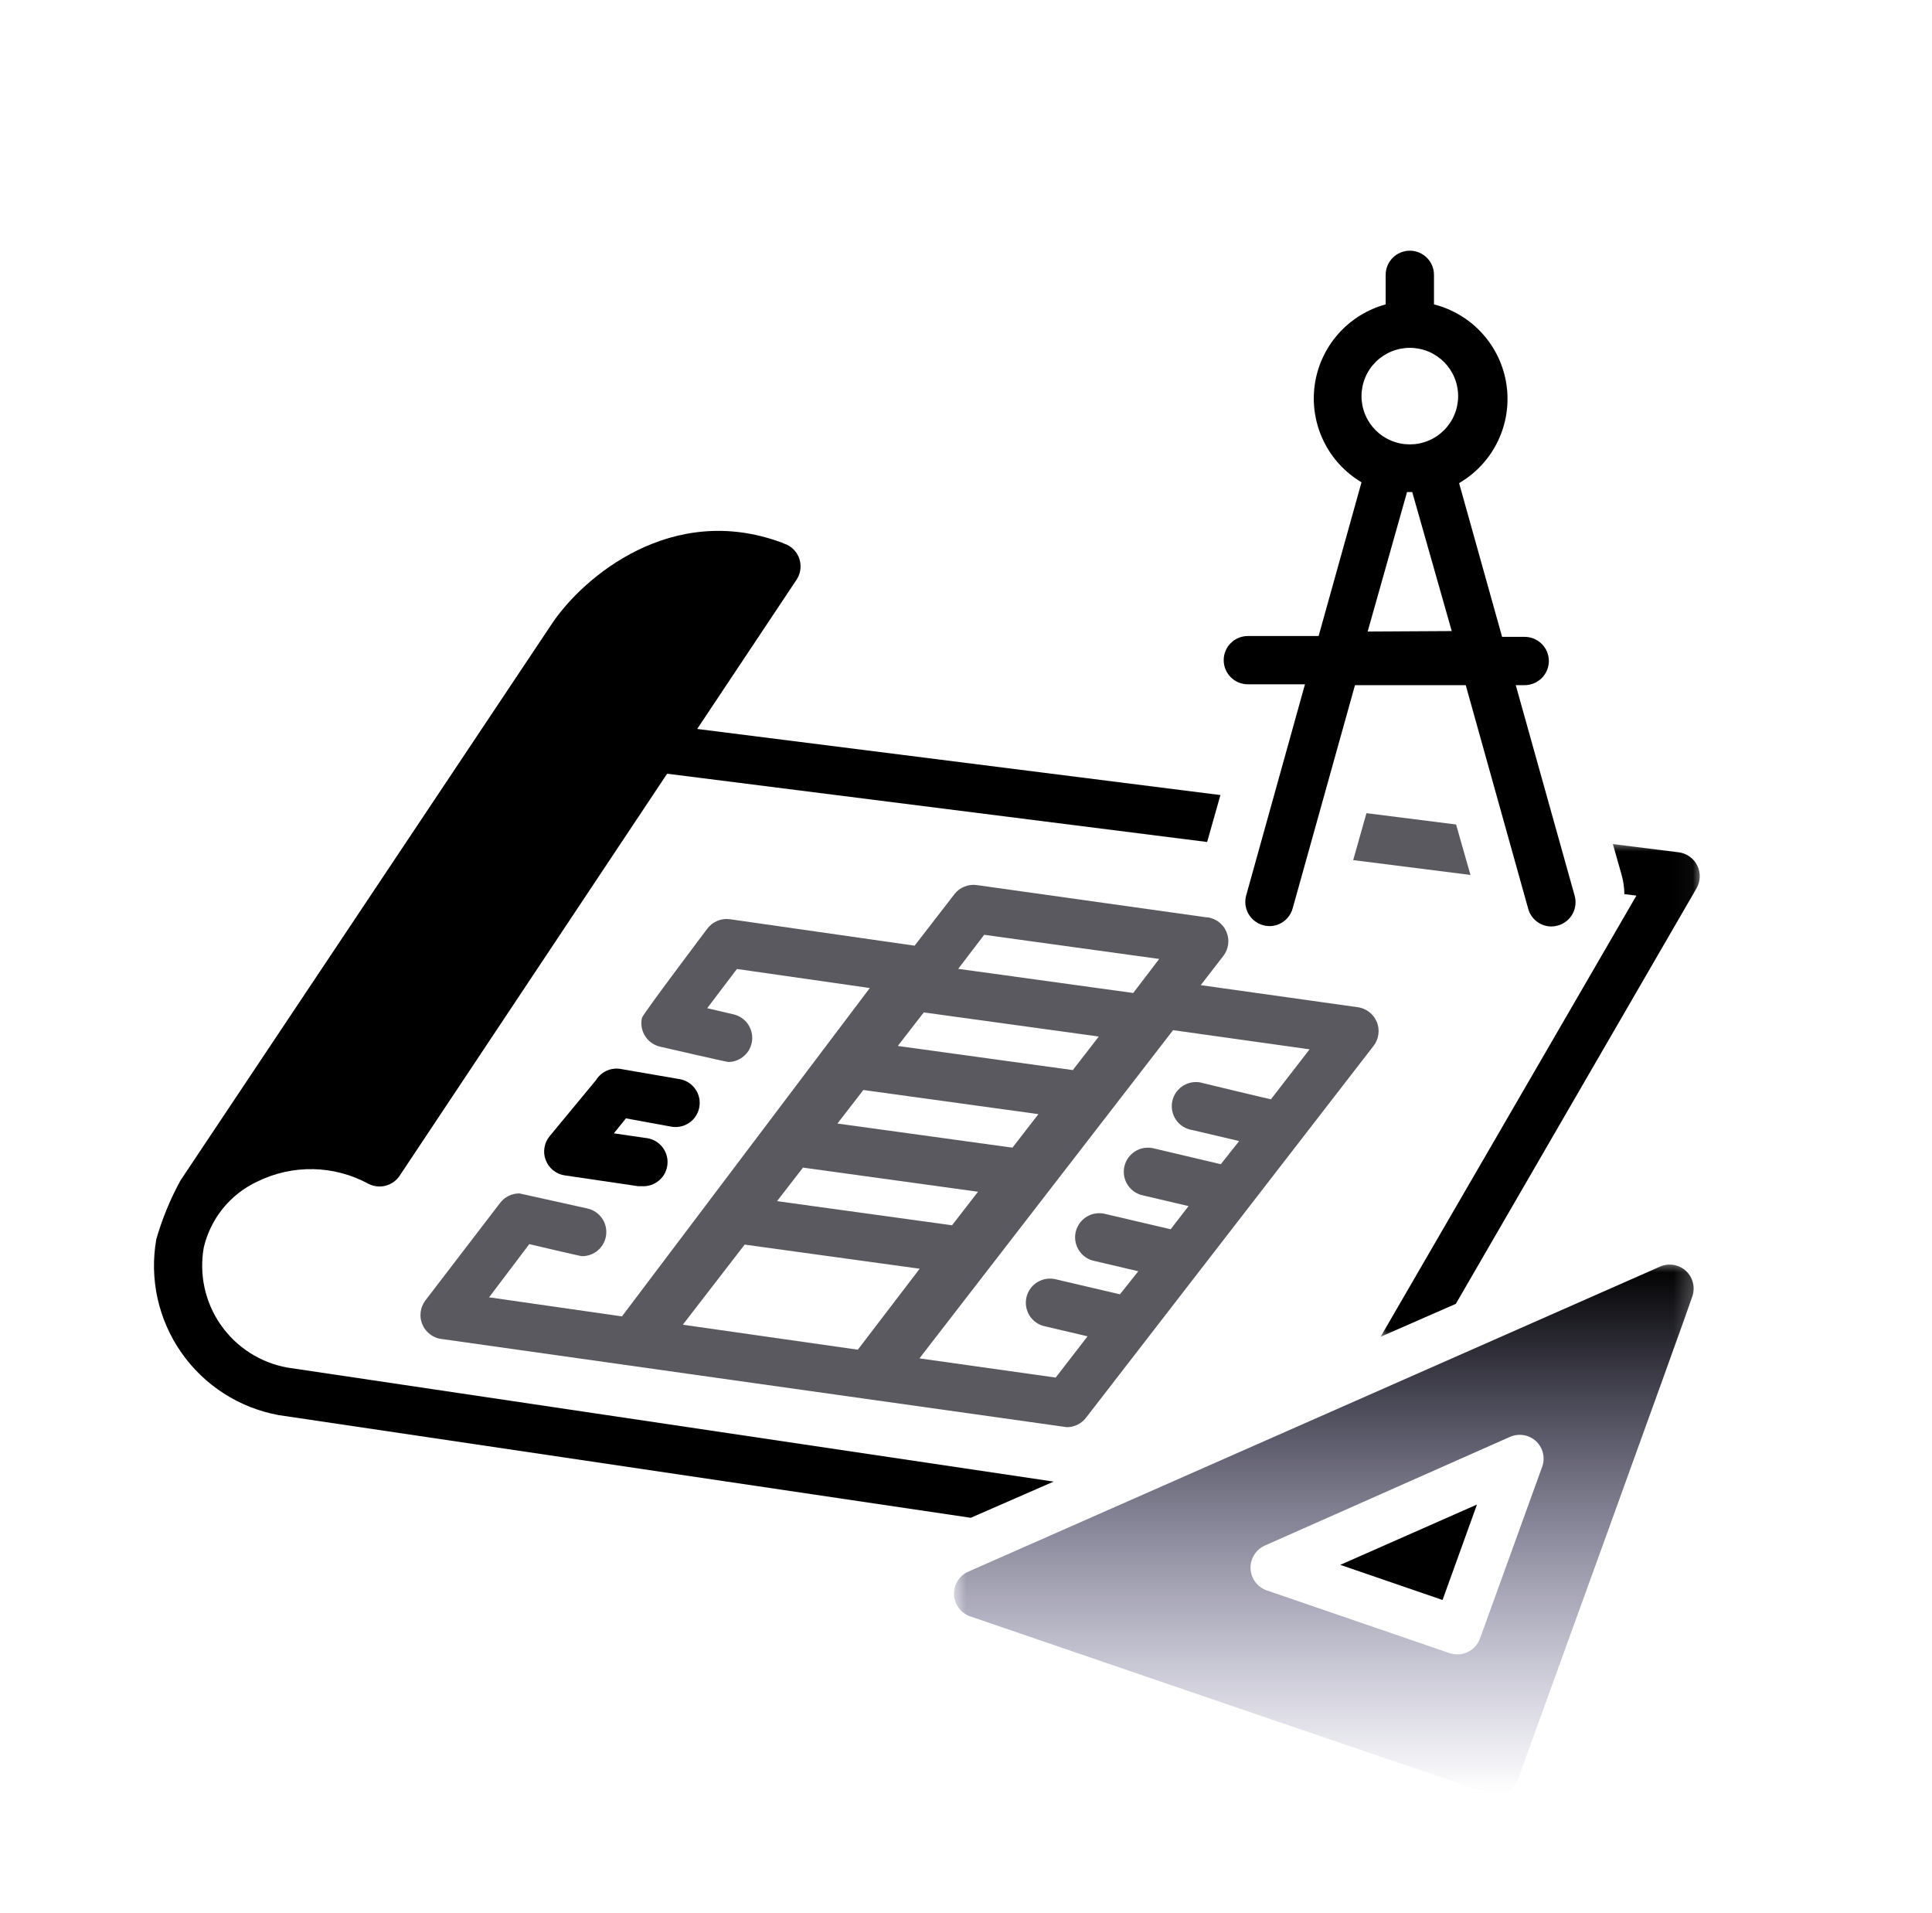 <svg width="101" height="100" viewBox="0 0 101 100" fill="none" xmlns="http://www.w3.org/2000/svg">
<path d="M65.234 33.244C65.151 33.244 65.07 33.252 64.987 33.268C64.906 33.284 64.828 33.308 64.751 33.34C64.674 33.372 64.602 33.41 64.532 33.456C64.463 33.502 64.4 33.555 64.342 33.614C64.282 33.672 64.23 33.735 64.184 33.804C64.138 33.873 64.099 33.946 64.068 34.023C64.035 34.099 64.011 34.178 63.996 34.259C63.979 34.341 63.972 34.423 63.972 34.505C63.972 34.589 63.979 34.67 63.996 34.751C64.011 34.832 64.035 34.911 64.068 34.989C64.099 35.065 64.138 35.138 64.184 35.206C64.23 35.275 64.282 35.339 64.342 35.397C64.4 35.456 64.463 35.508 64.532 35.554C64.602 35.6 64.674 35.64 64.751 35.671C64.828 35.702 64.906 35.726 64.987 35.743C65.07 35.758 65.151 35.767 65.234 35.767H68.221L65.152 46.786C65.129 46.867 65.114 46.948 65.106 47.031C65.099 47.115 65.1 47.198 65.108 47.28C65.118 47.364 65.135 47.445 65.16 47.524C65.185 47.604 65.219 47.68 65.259 47.753C65.3 47.826 65.347 47.895 65.401 47.958C65.455 48.022 65.516 48.08 65.581 48.131C65.647 48.183 65.717 48.228 65.791 48.267C65.866 48.304 65.943 48.334 66.024 48.356C66.135 48.39 66.249 48.406 66.365 48.407C66.502 48.406 66.636 48.384 66.767 48.34C66.898 48.295 67.018 48.231 67.127 48.147C67.236 48.064 67.329 47.965 67.406 47.85C67.483 47.736 67.541 47.612 67.577 47.48L70.835 35.812H76.625L79.89 47.499C79.926 47.631 79.983 47.755 80.06 47.87C80.138 47.983 80.23 48.082 80.34 48.167C80.449 48.25 80.57 48.315 80.7 48.358C80.83 48.403 80.965 48.426 81.102 48.426C81.219 48.425 81.332 48.408 81.444 48.376C81.524 48.353 81.601 48.323 81.676 48.285C81.75 48.247 81.821 48.202 81.886 48.151C81.952 48.099 82.011 48.041 82.066 47.977C82.12 47.914 82.167 47.846 82.207 47.772C82.248 47.699 82.281 47.623 82.306 47.544C82.332 47.464 82.349 47.382 82.358 47.299C82.368 47.217 82.369 47.133 82.361 47.05C82.354 46.967 82.338 46.885 82.315 46.805L79.24 35.812H79.707C79.79 35.812 79.872 35.803 79.953 35.786C80.034 35.771 80.114 35.747 80.191 35.715C80.267 35.683 80.34 35.645 80.408 35.598C80.477 35.552 80.542 35.5 80.6 35.442C80.658 35.383 80.71 35.319 80.757 35.25C80.803 35.181 80.842 35.108 80.874 35.032C80.905 34.955 80.929 34.877 80.946 34.796C80.961 34.715 80.97 34.632 80.97 34.55C80.97 34.467 80.961 34.384 80.946 34.303C80.929 34.222 80.905 34.144 80.874 34.067C80.842 33.991 80.803 33.918 80.757 33.849C80.71 33.78 80.658 33.716 80.6 33.657C80.542 33.599 80.477 33.547 80.408 33.501C80.34 33.454 80.267 33.416 80.191 33.384C80.114 33.352 80.034 33.328 79.953 33.312C79.872 33.296 79.79 33.288 79.707 33.288H78.526L76.278 25.252C76.496 25.125 76.702 24.983 76.899 24.826C77.096 24.669 77.279 24.498 77.45 24.314C77.622 24.129 77.778 23.932 77.92 23.725C78.062 23.518 78.188 23.3 78.298 23.074C78.407 22.848 78.5 22.615 78.576 22.375C78.651 22.134 78.708 21.891 78.747 21.642C78.786 21.394 78.807 21.144 78.809 20.892C78.811 20.641 78.795 20.391 78.759 20.141C78.725 19.892 78.672 19.647 78.6 19.405C78.529 19.165 78.44 18.93 78.334 18.702C78.228 18.474 78.105 18.254 77.967 18.045C77.828 17.834 77.675 17.637 77.507 17.449C77.338 17.262 77.158 17.087 76.965 16.927C76.771 16.767 76.566 16.621 76.35 16.491C76.135 16.36 75.911 16.247 75.679 16.149C75.447 16.052 75.208 15.973 74.965 15.91V14.366C74.965 14.282 74.956 14.2 74.941 14.119C74.924 14.037 74.9 13.959 74.869 13.882C74.836 13.806 74.798 13.733 74.752 13.665C74.706 13.596 74.653 13.532 74.595 13.473C74.536 13.415 74.473 13.363 74.403 13.317C74.334 13.271 74.261 13.231 74.185 13.2C74.108 13.168 74.029 13.144 73.948 13.128C73.867 13.111 73.784 13.104 73.702 13.104C73.619 13.104 73.536 13.111 73.455 13.128C73.374 13.144 73.295 13.168 73.219 13.2C73.142 13.231 73.069 13.271 73 13.317C72.931 13.363 72.868 13.415 72.809 13.473C72.75 13.532 72.698 13.596 72.652 13.665C72.606 13.733 72.567 13.806 72.535 13.882C72.503 13.959 72.479 14.037 72.463 14.119C72.447 14.2 72.439 14.282 72.439 14.366V15.91C72.199 15.976 71.965 16.058 71.736 16.158C71.508 16.258 71.288 16.374 71.078 16.506C70.867 16.639 70.667 16.784 70.476 16.946C70.286 17.107 70.11 17.281 69.946 17.469C69.782 17.655 69.632 17.853 69.497 18.062C69.362 18.272 69.243 18.49 69.14 18.716C69.036 18.942 68.95 19.175 68.881 19.414C68.812 19.652 68.761 19.896 68.727 20.142C68.694 20.389 68.679 20.637 68.681 20.884C68.684 21.133 68.705 21.38 68.745 21.626C68.783 21.872 68.841 22.114 68.915 22.351C68.989 22.589 69.08 22.819 69.189 23.043C69.297 23.267 69.421 23.482 69.56 23.688C69.701 23.894 69.854 24.089 70.023 24.272C70.192 24.455 70.372 24.625 70.566 24.782C70.758 24.939 70.963 25.081 71.176 25.208L68.934 33.244H65.234ZM71.498 33.01L73.556 25.719H73.828L75.893 32.985L71.498 33.01ZM71.176 20.704C71.176 20.539 71.193 20.375 71.225 20.212C71.257 20.05 71.305 19.892 71.369 19.739C71.432 19.585 71.509 19.441 71.602 19.303C71.694 19.165 71.799 19.038 71.916 18.92C72.033 18.803 72.16 18.699 72.299 18.606C72.436 18.515 72.582 18.436 72.735 18.373C72.888 18.31 73.047 18.262 73.209 18.23C73.372 18.198 73.536 18.181 73.702 18.181C73.868 18.181 74.032 18.198 74.195 18.23C74.357 18.262 74.516 18.31 74.669 18.373C74.822 18.436 74.968 18.515 75.105 18.606C75.243 18.699 75.371 18.803 75.487 18.92C75.605 19.038 75.709 19.165 75.802 19.303C75.894 19.441 75.972 19.585 76.035 19.739C76.099 19.892 76.147 20.05 76.179 20.212C76.211 20.375 76.228 20.539 76.228 20.704C76.228 20.87 76.211 21.034 76.179 21.197C76.147 21.359 76.099 21.517 76.035 21.67C75.972 21.823 75.894 21.969 75.802 22.106C75.709 22.244 75.605 22.371 75.487 22.489C75.371 22.605 75.243 22.71 75.105 22.802C74.968 22.894 74.822 22.972 74.669 23.035C74.516 23.099 74.357 23.147 74.195 23.179C74.032 23.212 73.868 23.227 73.702 23.227C73.536 23.227 73.372 23.212 73.209 23.179C73.047 23.147 72.888 23.099 72.735 23.035C72.582 22.972 72.436 22.894 72.299 22.802C72.16 22.71 72.033 22.605 71.916 22.489C71.799 22.371 71.694 22.244 71.602 22.106C71.509 21.969 71.432 21.823 71.369 21.67C71.305 21.517 71.257 21.359 71.225 21.197C71.193 21.034 71.176 20.87 71.176 20.704Z" fill="black"/>
<path d="M41.272 28.545C41.176 28.485 41.075 28.439 40.969 28.406L40.868 28.361C35.102 26.224 30.486 30.178 28.87 32.575L9.434 61.703C8.901 62.679 8.48 63.701 8.172 64.769C8.126 65.024 8.094 65.281 8.074 65.54C8.053 65.798 8.046 66.056 8.051 66.316C8.056 66.575 8.075 66.832 8.105 67.09C8.135 67.348 8.179 67.603 8.234 67.856C8.29 68.109 8.357 68.358 8.438 68.605C8.518 68.852 8.609 69.094 8.714 69.331C8.818 69.569 8.932 69.8 9.059 70.027C9.185 70.253 9.323 70.473 9.471 70.685C9.619 70.898 9.777 71.103 9.945 71.3C10.114 71.498 10.291 71.686 10.477 71.867C10.664 72.047 10.858 72.217 11.062 72.378C11.266 72.539 11.476 72.69 11.694 72.83C11.912 72.97 12.136 73.1 12.368 73.218C12.598 73.337 12.834 73.443 13.075 73.539C13.317 73.633 13.562 73.717 13.812 73.789C14.06 73.859 14.312 73.919 14.568 73.966L50.749 79.333L55.081 77.441L15.017 71.48C14.842 71.449 14.67 71.408 14.5 71.36C14.329 71.311 14.162 71.255 13.997 71.19C13.832 71.125 13.671 71.052 13.514 70.971C13.356 70.891 13.203 70.802 13.054 70.706C12.905 70.61 12.761 70.508 12.623 70.398C12.483 70.289 12.351 70.172 12.223 70.049C12.096 69.926 11.975 69.798 11.86 69.662C11.746 69.528 11.637 69.389 11.537 69.243C11.435 69.098 11.342 68.948 11.255 68.794C11.169 68.639 11.091 68.48 11.02 68.319C10.949 68.156 10.886 67.991 10.832 67.823C10.777 67.654 10.731 67.484 10.694 67.311C10.655 67.139 10.626 66.965 10.606 66.789C10.585 66.612 10.573 66.436 10.57 66.259C10.567 66.083 10.572 65.906 10.585 65.73C10.599 65.553 10.622 65.378 10.653 65.204C10.741 64.829 10.87 64.469 11.04 64.123C11.209 63.777 11.417 63.454 11.659 63.155C11.903 62.856 12.177 62.589 12.481 62.352C12.785 62.116 13.114 61.917 13.463 61.754C13.917 61.531 14.391 61.366 14.884 61.257C15.378 61.148 15.877 61.099 16.383 61.11C16.889 61.121 17.385 61.192 17.874 61.322C18.363 61.452 18.828 61.639 19.272 61.88C19.41 61.95 19.556 61.993 19.71 62.009C19.864 62.025 20.016 62.014 20.166 61.974C20.315 61.934 20.452 61.87 20.578 61.779C20.704 61.69 20.809 61.58 20.895 61.451L34.875 40.441L63.106 44.01L63.801 41.557L36.447 38.101L41.644 30.298C41.69 30.228 41.728 30.155 41.759 30.078C41.791 30 41.814 29.921 41.829 29.839C41.845 29.757 41.852 29.674 41.851 29.591C41.85 29.507 41.841 29.425 41.824 29.344C41.806 29.262 41.781 29.183 41.748 29.106C41.716 29.03 41.675 28.957 41.627 28.889C41.58 28.821 41.526 28.757 41.467 28.699C41.406 28.642 41.342 28.59 41.272 28.545Z" fill="black"/>
<mask id="mask0_148_959" style="mask-type:luminance" maskUnits="userSpaceOnUse" x="71" y="44" width="18" height="27">
<path d="M71.967 44H88.96V70.133H71.967V44Z" fill="white"/>
</mask>
<g mask="url(#mask0_148_959)">
<path d="M76.107 68.15L88.685 46.44C88.74 46.349 88.78 46.253 88.809 46.152C88.84 46.052 88.855 45.949 88.859 45.845C88.864 45.74 88.854 45.635 88.831 45.533C88.809 45.431 88.775 45.332 88.728 45.239C88.681 45.145 88.624 45.058 88.555 44.978C88.487 44.899 88.41 44.829 88.324 44.769C88.239 44.708 88.147 44.659 88.049 44.622C87.95 44.584 87.849 44.559 87.745 44.547L84.317 44.118L84.777 45.74C84.868 46.066 84.915 46.397 84.917 46.735L85.548 46.812L72.174 69.872L76.107 68.15Z" fill="black"/>
</g>
<path d="M75.413 83.629L77.213 78.64L70.065 81.793L75.413 83.629Z" fill="black"/>
<mask id="mask1_148_959" style="mask-type:luminance" maskUnits="userSpaceOnUse" x="49" y="65" width="40" height="29">
<path d="M49.833 65.867H88.767V93.841H49.833V65.867Z" fill="white"/>
</mask>
<g mask="url(#mask1_148_959)">
<path d="M86.76 66.214L50.623 82.147C50.507 82.198 50.401 82.265 50.305 82.348C50.209 82.43 50.128 82.526 50.062 82.633C49.995 82.741 49.945 82.855 49.913 82.978C49.88 83.1 49.867 83.225 49.872 83.351C49.877 83.477 49.902 83.6 49.945 83.72C49.987 83.839 50.047 83.949 50.123 84.05C50.199 84.151 50.288 84.239 50.391 84.314C50.493 84.388 50.604 84.446 50.724 84.487C50.724 84.487 78.021 93.841 78.159 93.841C78.291 93.842 78.418 93.822 78.542 93.783C78.667 93.745 78.782 93.688 78.888 93.614C78.996 93.539 79.088 93.45 79.168 93.347C79.247 93.244 79.309 93.13 79.353 93.008C79.353 93.008 88.194 68.635 88.465 67.778C88.506 67.662 88.531 67.542 88.537 67.419C88.544 67.295 88.532 67.174 88.503 67.054C88.474 66.933 88.428 66.821 88.366 66.714C88.303 66.607 88.227 66.513 88.136 66.428C88.045 66.345 87.944 66.276 87.831 66.223C87.72 66.17 87.603 66.133 87.48 66.114C87.358 66.095 87.235 66.094 87.112 66.11C86.991 66.128 86.873 66.162 86.76 66.214ZM80.603 76.716L77.371 85.641C77.326 85.763 77.265 85.875 77.186 85.978C77.107 86.081 77.015 86.17 76.908 86.245C76.802 86.319 76.688 86.376 76.564 86.415C76.44 86.454 76.314 86.473 76.183 86.473C76.041 86.472 75.902 86.449 75.767 86.404L66.194 83.118C66.077 83.074 65.969 83.014 65.869 82.938C65.77 82.862 65.683 82.772 65.61 82.671C65.537 82.569 65.481 82.458 65.441 82.34C65.401 82.221 65.379 82.099 65.375 81.974C65.372 81.849 65.386 81.726 65.419 81.605C65.452 81.484 65.502 81.371 65.569 81.266C65.635 81.159 65.716 81.066 65.81 80.983C65.905 80.901 66.01 80.834 66.125 80.784L78.93 75.107C79.044 75.056 79.162 75.023 79.284 75.007C79.407 74.992 79.53 74.994 79.653 75.014C79.775 75.033 79.892 75.071 80.003 75.126C80.115 75.18 80.216 75.25 80.306 75.334C80.398 75.422 80.474 75.52 80.535 75.63C80.597 75.74 80.641 75.856 80.667 75.979C80.694 76.103 80.701 76.227 80.691 76.352C80.679 76.478 80.651 76.599 80.603 76.716Z" fill="url(#paint0_linear_148_959)"/>
</g>
<path d="M63.106 47.953L51.071 46.263C50.846 46.23 50.627 46.257 50.416 46.343C50.204 46.428 50.029 46.561 49.891 46.742L47.814 49.429L38.171 48.048C37.942 48.015 37.721 48.042 37.506 48.13C37.293 48.218 37.117 48.354 36.977 48.54C36.977 48.54 33.644 52.955 33.562 53.195C33.543 53.275 33.532 53.357 33.529 53.44C33.527 53.523 33.532 53.605 33.546 53.688C33.56 53.769 33.581 53.849 33.61 53.926C33.641 54.003 33.677 54.077 33.721 54.148C33.765 54.218 33.816 54.283 33.872 54.344C33.929 54.404 33.992 54.458 34.059 54.506C34.126 54.554 34.198 54.596 34.274 54.629C34.35 54.663 34.428 54.69 34.508 54.708C34.508 54.708 37.987 55.509 38.082 55.509C38.236 55.507 38.385 55.477 38.529 55.42C38.673 55.362 38.801 55.282 38.915 55.178C39.029 55.074 39.121 54.953 39.19 54.816C39.259 54.677 39.302 54.532 39.318 54.378C39.333 54.225 39.322 54.074 39.282 53.925C39.243 53.776 39.178 53.639 39.089 53.514C38.998 53.388 38.889 53.282 38.76 53.197C38.631 53.111 38.492 53.052 38.342 53.018L36.971 52.697L38.525 50.647L45.471 51.643L32.514 68.806L25.568 67.809L27.67 65.028C27.67 65.028 30.328 65.658 30.423 65.658C30.579 65.659 30.73 65.633 30.876 65.578C31.022 65.524 31.153 65.446 31.27 65.343C31.387 65.24 31.48 65.119 31.552 64.981C31.625 64.844 31.67 64.697 31.688 64.543C31.705 64.388 31.696 64.235 31.657 64.085C31.619 63.934 31.554 63.796 31.465 63.669C31.375 63.542 31.265 63.435 31.135 63.349C31.006 63.261 30.866 63.201 30.714 63.167L27.152 62.378C26.954 62.378 26.767 62.421 26.589 62.508C26.41 62.597 26.262 62.719 26.142 62.877L22.233 67.979C22.201 68.023 22.171 68.069 22.144 68.117C22.118 68.163 22.094 68.213 22.073 68.263C22.053 68.315 22.035 68.366 22.022 68.419C22.008 68.472 21.998 68.525 21.991 68.579C21.984 68.633 21.981 68.688 21.981 68.743C21.981 68.797 21.985 68.851 21.993 68.905C22 68.959 22.01 69.013 22.025 69.066C22.04 69.118 22.056 69.17 22.078 69.22C22.099 69.271 22.123 69.319 22.15 69.367C22.177 69.413 22.207 69.459 22.241 69.502C22.274 69.546 22.309 69.586 22.348 69.626C22.387 69.665 22.427 69.7 22.471 69.733C22.514 69.767 22.559 69.798 22.606 69.825C22.653 69.853 22.702 69.877 22.752 69.898C22.803 69.92 22.854 69.938 22.907 69.952C22.959 69.967 23.012 69.978 23.067 69.985C23.067 69.985 55.712 74.596 55.769 74.596C55.966 74.597 56.152 74.554 56.328 74.468C56.505 74.381 56.653 74.259 56.773 74.104L71.807 54.665C71.841 54.621 71.872 54.575 71.899 54.528C71.927 54.48 71.951 54.431 71.972 54.38C71.994 54.329 72.011 54.277 72.026 54.225C72.04 54.172 72.051 54.118 72.058 54.063C72.066 54.008 72.069 53.954 72.07 53.899C72.07 53.844 72.066 53.79 72.059 53.735C72.052 53.68 72.042 53.627 72.027 53.574C72.014 53.521 71.996 53.469 71.975 53.418C71.954 53.367 71.93 53.318 71.903 53.27C71.876 53.222 71.846 53.176 71.812 53.132C71.779 53.089 71.743 53.047 71.704 53.008C71.666 52.969 71.624 52.932 71.581 52.899C71.537 52.866 71.492 52.834 71.445 52.806C71.397 52.779 71.348 52.754 71.297 52.733C71.247 52.711 71.195 52.694 71.142 52.679C71.089 52.665 71.035 52.653 70.98 52.646L62.772 51.492L63.952 49.966C63.986 49.922 64.017 49.876 64.044 49.828C64.072 49.781 64.096 49.732 64.118 49.681C64.139 49.63 64.156 49.578 64.171 49.525C64.184 49.472 64.196 49.419 64.203 49.365C64.21 49.309 64.215 49.255 64.215 49.2C64.215 49.145 64.212 49.091 64.204 49.035C64.197 48.981 64.186 48.927 64.173 48.874C64.158 48.821 64.141 48.769 64.12 48.719C64.099 48.668 64.075 48.618 64.048 48.571C64.021 48.523 63.991 48.477 63.957 48.433C63.924 48.39 63.888 48.348 63.849 48.309C63.81 48.27 63.77 48.233 63.726 48.2C63.682 48.166 63.636 48.135 63.59 48.107C63.542 48.08 63.493 48.055 63.443 48.034C63.392 48.013 63.34 47.995 63.286 47.98C63.233 47.966 63.18 47.954 63.125 47.947L63.106 47.953ZM51.45 48.861L60.6 50.123L59.242 51.902L50.093 50.64L51.45 48.861ZM48.293 52.917L57.443 54.178L56.084 55.932L46.935 54.671L48.293 52.917ZM45.135 56.973L54.285 58.234L52.928 59.987L43.778 58.726L45.135 56.973ZM41.978 61.029L51.128 62.291L49.771 64.044L40.621 62.782L41.978 61.029ZM35.696 69.241L38.929 65.053L48.078 66.315L44.845 70.547L35.696 69.241ZM68.462 54.847L66.441 57.458C66.383 57.458 62.892 56.614 62.892 56.614C62.808 56.587 62.724 56.571 62.638 56.562C62.55 56.555 62.464 56.555 62.377 56.566C62.291 56.575 62.206 56.594 62.124 56.621C62.042 56.648 61.962 56.683 61.888 56.727C61.812 56.771 61.742 56.822 61.677 56.879C61.612 56.938 61.554 57.001 61.502 57.071C61.451 57.142 61.407 57.216 61.371 57.295C61.334 57.374 61.307 57.456 61.288 57.541C61.269 57.625 61.258 57.711 61.257 57.798C61.255 57.885 61.264 57.971 61.279 58.056C61.296 58.142 61.321 58.224 61.354 58.304C61.388 58.384 61.429 58.46 61.478 58.532C61.527 58.604 61.583 58.67 61.646 58.73C61.709 58.791 61.777 58.843 61.851 58.89C61.925 58.935 62.003 58.973 62.084 59.003C62.166 59.033 62.25 59.054 62.337 59.067L64.78 59.641L63.82 60.852L60.347 60.032C60.266 60.009 60.182 59.996 60.097 59.99C60.013 59.984 59.928 59.986 59.844 59.998C59.76 60.009 59.678 60.028 59.598 60.056C59.518 60.084 59.441 60.12 59.368 60.163C59.295 60.206 59.227 60.256 59.164 60.313C59.101 60.37 59.045 60.432 58.994 60.501C58.944 60.569 58.901 60.642 58.866 60.719C58.829 60.796 58.802 60.875 58.782 60.958C58.763 61.041 58.752 61.124 58.749 61.208C58.747 61.294 58.752 61.378 58.767 61.461C58.781 61.545 58.803 61.626 58.834 61.705C58.865 61.784 58.903 61.859 58.949 61.93C58.995 62.002 59.048 62.068 59.107 62.128C59.167 62.19 59.231 62.244 59.301 62.292C59.371 62.339 59.446 62.379 59.524 62.411C59.602 62.445 59.683 62.469 59.766 62.485L62.134 63.041L61.199 64.252L57.802 63.457C57.721 63.434 57.638 63.421 57.553 63.415C57.468 63.409 57.383 63.411 57.299 63.423C57.216 63.434 57.133 63.453 57.053 63.481C56.973 63.509 56.896 63.545 56.823 63.587C56.75 63.631 56.682 63.681 56.619 63.739C56.556 63.795 56.5 63.857 56.449 63.926C56.399 63.994 56.356 64.067 56.321 64.144C56.285 64.221 56.257 64.3 56.237 64.383C56.219 64.466 56.207 64.549 56.204 64.633C56.202 64.719 56.207 64.803 56.222 64.886C56.236 64.97 56.259 65.051 56.29 65.13C56.321 65.209 56.358 65.284 56.404 65.355C56.451 65.427 56.503 65.493 56.562 65.553C56.622 65.615 56.687 65.669 56.756 65.717C56.827 65.763 56.901 65.804 56.979 65.836C57.057 65.87 57.139 65.894 57.222 65.91L59.507 66.447L58.548 67.652L55.226 66.876C55.145 66.853 55.062 66.84 54.976 66.833C54.892 66.828 54.807 66.83 54.723 66.842C54.639 66.853 54.557 66.872 54.477 66.9C54.397 66.928 54.32 66.963 54.247 67.006C54.174 67.05 54.106 67.1 54.043 67.157C53.98 67.213 53.924 67.276 53.873 67.345C53.823 67.412 53.78 67.485 53.745 67.562C53.708 67.64 53.681 67.719 53.661 67.802C53.642 67.884 53.631 67.968 53.628 68.052C53.626 68.138 53.631 68.222 53.646 68.305C53.66 68.388 53.682 68.47 53.714 68.549C53.744 68.628 53.782 68.703 53.828 68.774C53.874 68.846 53.927 68.911 53.986 68.972C54.046 69.033 54.11 69.088 54.18 69.135C54.25 69.182 54.325 69.223 54.403 69.255C54.481 69.288 54.562 69.312 54.645 69.329L56.855 69.847L55.189 72.004L48.066 71.001L61.326 53.845L68.462 54.847Z" fill="#59595F"/>
<path d="M35.065 58.884C35.147 58.901 35.231 58.909 35.316 58.909C35.4 58.909 35.483 58.901 35.567 58.884C35.649 58.868 35.729 58.843 35.807 58.81C35.885 58.777 35.958 58.736 36.028 58.69C36.098 58.642 36.163 58.587 36.222 58.527C36.28 58.467 36.332 58.401 36.378 58.329C36.424 58.258 36.462 58.183 36.493 58.105C36.523 58.026 36.546 57.946 36.56 57.862C36.575 57.779 36.58 57.696 36.578 57.611C36.576 57.527 36.565 57.444 36.546 57.361C36.526 57.279 36.499 57.2 36.465 57.123C36.429 57.046 36.386 56.974 36.337 56.905C36.288 56.837 36.231 56.775 36.169 56.718C36.106 56.66 36.04 56.61 35.967 56.567C35.894 56.523 35.819 56.487 35.739 56.459C35.659 56.431 35.577 56.41 35.494 56.399L32.425 55.869C32.303 55.85 32.18 55.85 32.058 55.867C31.935 55.884 31.819 55.919 31.706 55.97C31.594 56.022 31.492 56.089 31.399 56.17C31.306 56.251 31.227 56.345 31.163 56.449L28.738 59.382C28.593 59.556 28.502 59.754 28.465 59.977C28.426 60.2 28.447 60.417 28.526 60.628C28.604 60.84 28.731 61.018 28.905 61.161C29.08 61.305 29.278 61.395 29.501 61.432L33.353 62H33.543C33.625 62.006 33.708 62.004 33.791 61.994C33.873 61.983 33.953 61.965 34.032 61.939C34.111 61.913 34.187 61.878 34.258 61.837C34.331 61.797 34.399 61.749 34.462 61.695C34.524 61.641 34.581 61.58 34.632 61.515C34.683 61.449 34.727 61.379 34.765 61.305C34.801 61.231 34.831 61.154 34.853 61.074C34.875 60.994 34.89 60.913 34.895 60.83C34.901 60.747 34.899 60.665 34.889 60.582C34.878 60.5 34.86 60.42 34.834 60.341C34.808 60.261 34.775 60.187 34.733 60.115C34.693 60.042 34.645 59.975 34.591 59.911C34.536 59.849 34.476 59.792 34.411 59.741C34.346 59.69 34.276 59.646 34.201 59.608C34.127 59.571 34.05 59.542 33.97 59.52C33.89 59.497 33.808 59.483 33.726 59.477L32.091 59.237L32.722 58.455L35.065 58.884Z" fill="black"/>
<path d="M71.435 42.503L70.741 44.957L76.872 45.732L76.12 43.096L71.435 42.503Z" fill="#59595F"/>
<defs>
<linearGradient id="paint0_linear_148_959" x1="69.205" y1="66.099" x2="69.205" y2="93.841" gradientUnits="userSpaceOnUse">
<stop/>
<stop offset="1" stop-color="#29246B" stop-opacity="0"/>
</linearGradient>
</defs>
</svg>
